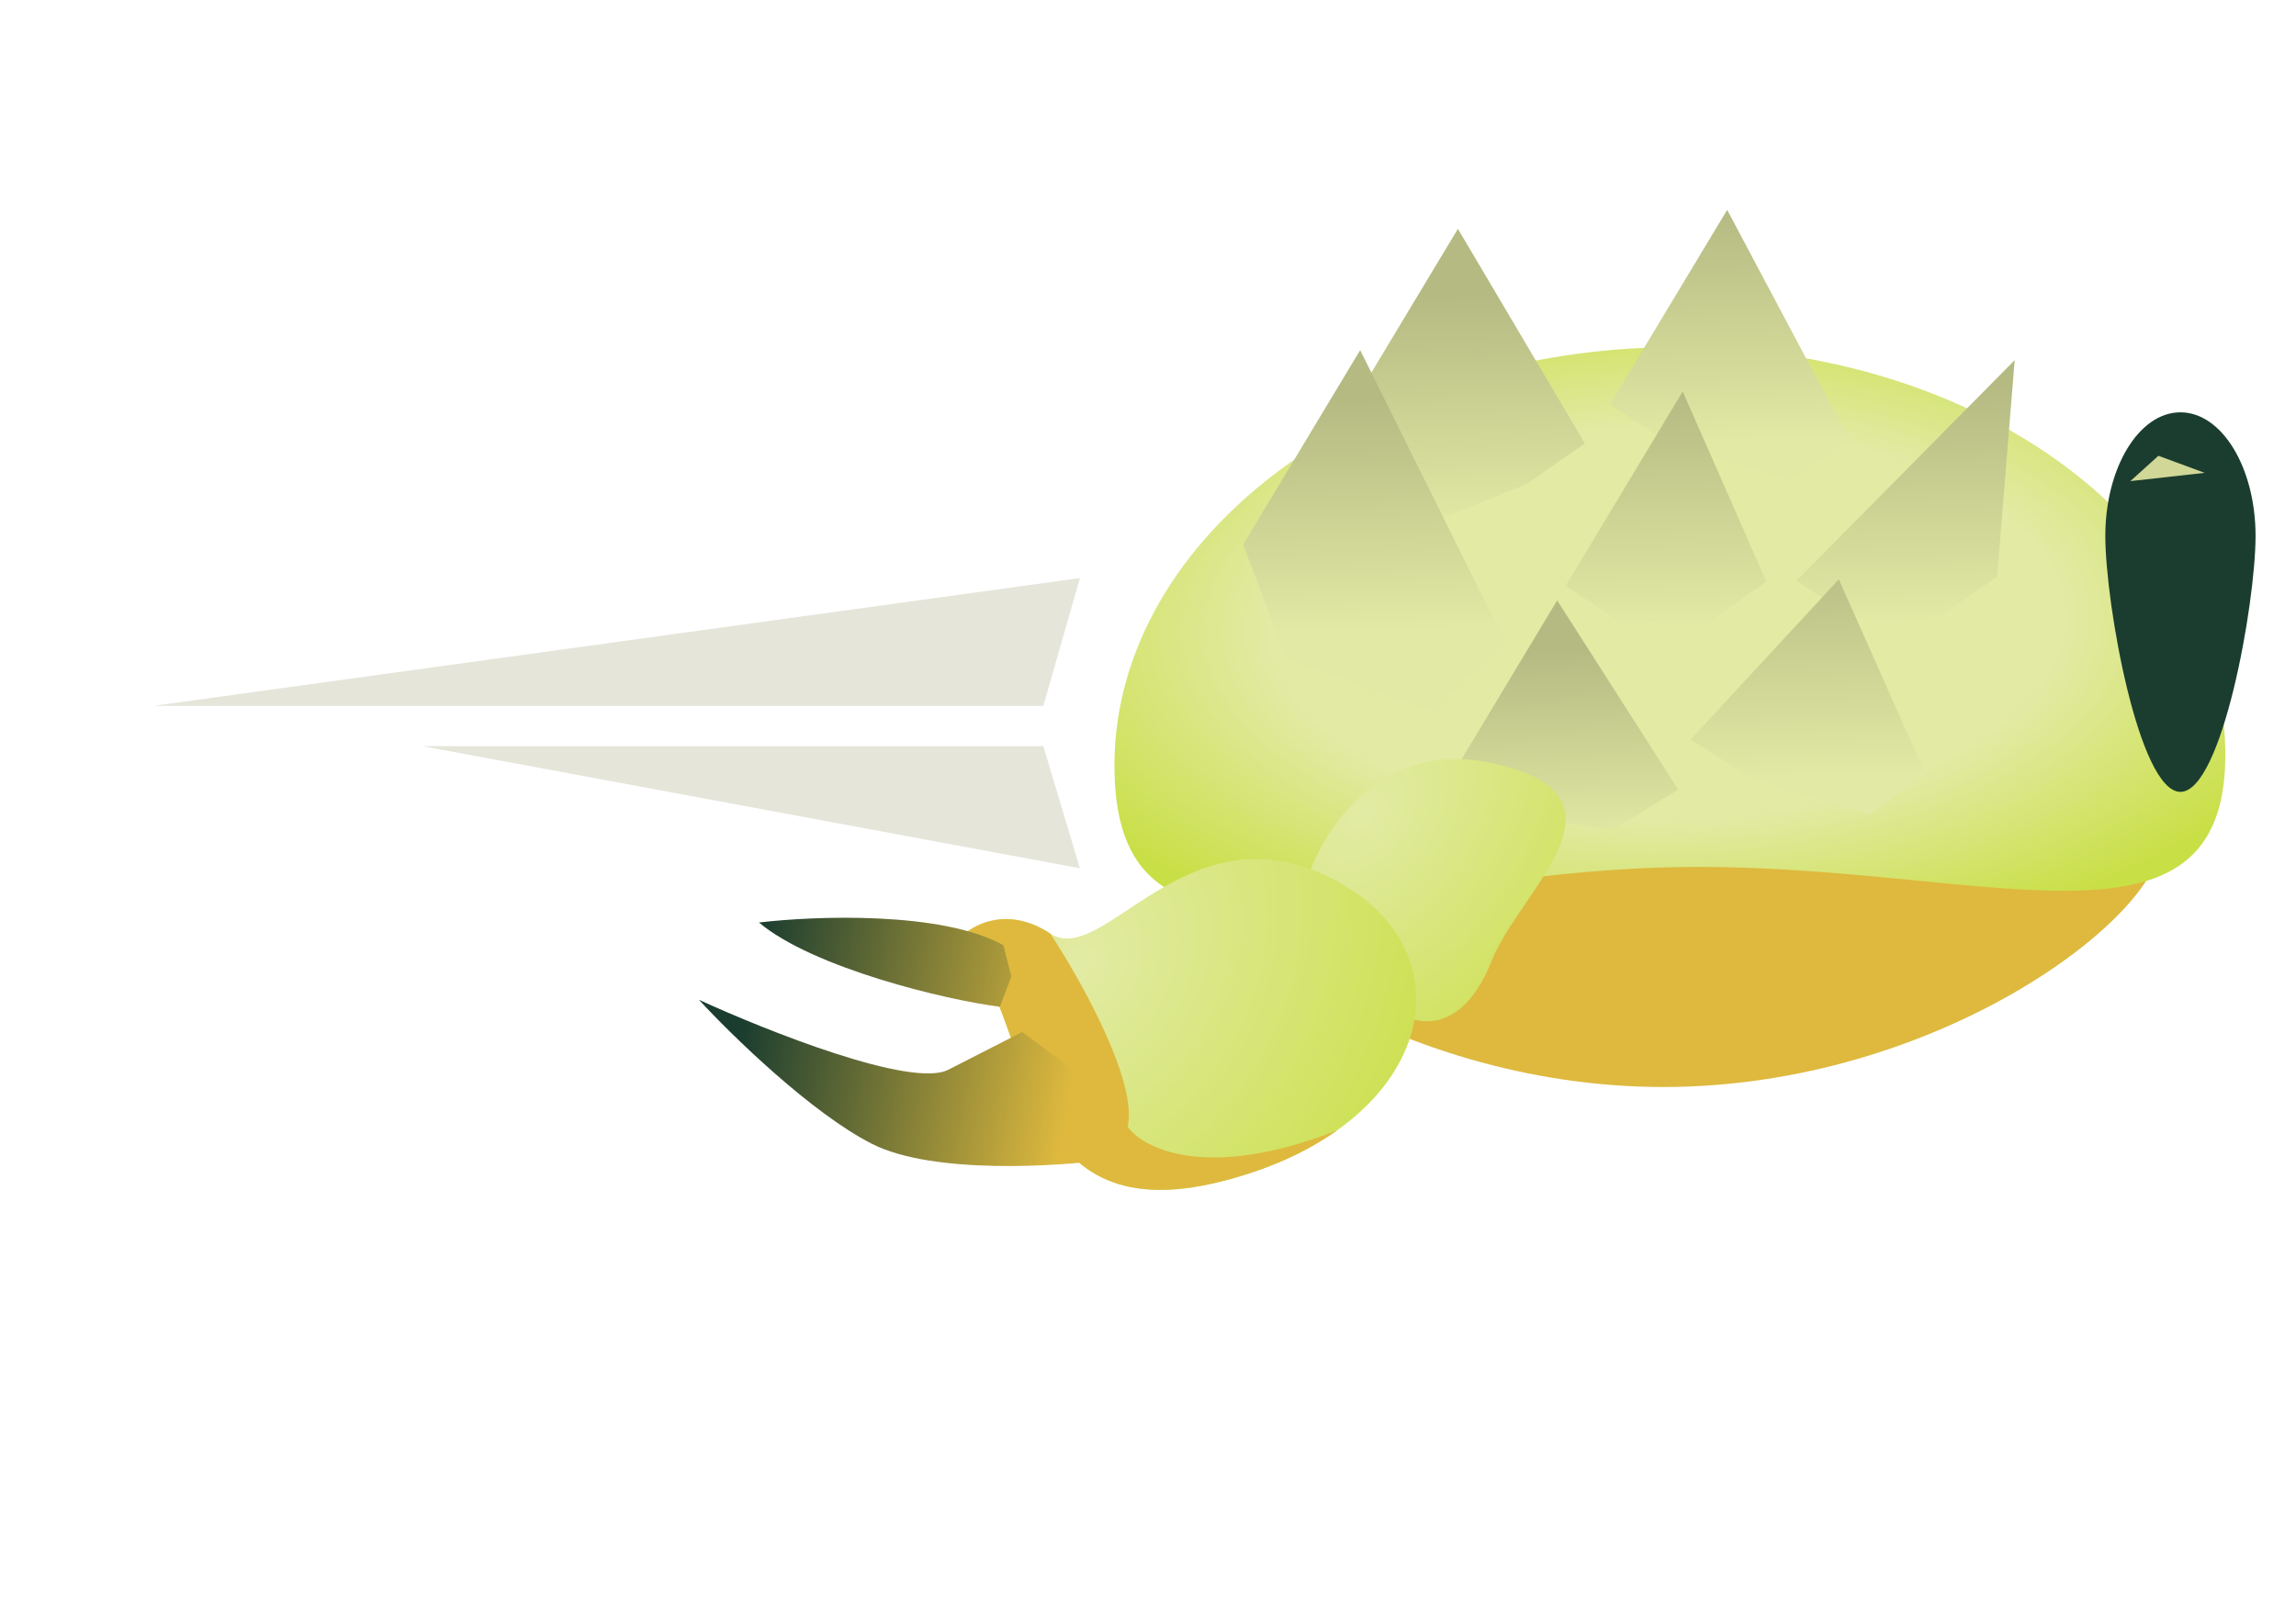 <svg width="44" height="31" viewBox="0 0 44 31" fill="none" xmlns="http://www.w3.org/2000/svg">
<path d="M41.413 16.122C41.413 17.553 37.143 20.835 31.876 20.835C26.61 20.835 22.34 17.553 22.34 16.122C22.34 14.691 26.61 13.53 31.876 13.53C37.143 13.53 41.413 14.691 41.413 16.122Z" fill="#DEB93E"/>
<path d="M42.644 14.342C42.74 18.716 37.924 16.493 32.046 16.622C26.169 16.752 21.455 19.185 21.358 14.811C21.262 10.437 25.949 6.786 31.827 6.657C37.705 6.527 42.548 9.968 42.644 14.342Z" fill="url(#paint0_radial_130_146)"/>
<path d="M28.383 15.571L27.598 15.236L29.841 11.508L32.16 15.135L30.925 15.891L28.383 15.571Z" fill="url(#paint1_linear_130_146)"/>
<path d="M27.231 10.09L25.696 8.114L27.939 4.386L30.372 8.499L29.248 9.284L27.231 10.09Z" fill="url(#paint2_linear_130_146)"/>
<path d="M31.971 8.487L30.855 7.75L33.099 4.023L35.431 8.411L34.307 9.196L31.971 8.487Z" fill="url(#paint3_linear_130_146)"/>
<path d="M35.542 11.87L34.427 11.133L38.609 6.903L38.273 11.049L37.148 11.834L35.542 11.87Z" fill="url(#paint4_linear_130_146)"/>
<path d="M31.119 11.967L30.004 11.231L32.247 7.503L33.849 11.146L32.725 11.932L31.119 11.967Z" fill="url(#paint5_linear_130_146)"/>
<path d="M35.815 15.621L36.897 14.836L35.239 11.104L32.399 14.174L33.557 14.91L35.815 15.621Z" fill="url(#paint6_linear_130_146)"/>
<path d="M24.649 12.609L23.823 10.439L26.066 6.711L28.854 12.326L27.419 13.619L24.649 12.609Z" fill="url(#paint7_linear_130_146)"/>
<path d="M43.225 10.272C43.225 11.58 42.58 15.178 41.785 15.178C40.991 15.178 40.346 11.58 40.346 10.272C40.346 8.963 40.991 7.903 41.785 7.903C42.58 7.903 43.225 8.963 43.225 10.272Z" fill="#1B3D2F"/>
<path d="M41.363 8.736L40.825 9.222L42.249 9.063L41.363 8.736Z" fill="#D0D797"/>
<path d="M28.652 14.639C26.411 14.121 25.289 15.987 25.008 16.984C26.426 20.183 27.917 20.118 28.582 18.425C29.115 17.068 31.453 15.286 28.652 14.639Z" fill="url(#paint8_radial_130_146)"/>
<path d="M20.127 17.893C19.308 17.356 18.637 17.723 18.404 17.974C19.883 19.558 19.336 23.666 23.402 22.646C27.468 21.625 28.292 18.24 25.51 16.832C22.727 15.425 21.151 18.566 20.127 17.893Z" fill="url(#paint9_radial_130_146)"/>
<path d="M20.127 17.894C19.308 17.356 18.637 17.723 18.404 17.974C19.883 19.558 19.336 23.666 23.402 22.646C24.303 22.42 25.044 22.078 25.623 21.667C23.149 22.638 21.917 22.025 21.61 21.597C21.81 20.738 20.705 18.77 20.127 17.894Z" fill="#DEB93E"/>
<path d="M19.229 18.118C18.057 17.462 15.618 17.554 14.545 17.682C15.582 18.555 18.131 19.168 19.161 19.297L19.382 18.717L19.229 18.118Z" fill="url(#paint10_linear_130_146)"/>
<path d="M21.216 20.979L19.588 19.781L18.173 20.504C17.47 20.864 14.694 19.76 13.394 19.163C14.017 19.84 15.553 21.339 16.715 21.927C17.877 22.514 20.273 22.364 21.325 22.216L21.216 20.979Z" fill="url(#paint11_linear_130_146)"/>
<path d="M2.938 13.53L19.994 13.53L20.695 11.08L2.938 13.53Z" fill="#E5E5DA"/>
<path d="M20.695 16.642L19.994 14.302L8.097 14.302L20.695 16.642Z" fill="#E5E5DA"/>
<defs>
<radialGradient id="paint0_radial_130_146" cx="0" cy="0" r="1" gradientUnits="userSpaceOnUse" gradientTransform="translate(31.943 11.949) rotate(88.739) scale(6.601 13.274)">
<stop offset="0.572" stop-color="#E2EAA4"/>
<stop offset="1" stop-color="#C9DF46"/>
</radialGradient>
<linearGradient id="paint1_linear_130_146" x1="29.46" y1="12.444" x2="29.567" y2="16.101" gradientUnits="userSpaceOnUse">
<stop stop-color="#B4BA82"/>
<stop offset="1" stop-color="#E2E9A4"/>
</linearGradient>
<linearGradient id="paint2_linear_130_146" x1="27.957" y1="5.635" x2="28.055" y2="10.072" gradientUnits="userSpaceOnUse">
<stop stop-color="#B4BA82"/>
<stop offset="1" stop-color="#E2E9A4"/>
</linearGradient>
<linearGradient id="paint3_linear_130_146" x1="32.697" y1="4.032" x2="32.795" y2="8.469" gradientUnits="userSpaceOnUse">
<stop stop-color="#B4BA82"/>
<stop offset="1" stop-color="#E2E9A4"/>
</linearGradient>
<linearGradient id="paint4_linear_130_146" x1="36.269" y1="7.414" x2="36.367" y2="11.851" gradientUnits="userSpaceOnUse">
<stop stop-color="#B4BA82"/>
<stop offset="1" stop-color="#E2E9A4"/>
</linearGradient>
<linearGradient id="paint5_linear_130_146" x1="31.846" y1="7.512" x2="31.943" y2="11.949" gradientUnits="userSpaceOnUse">
<stop stop-color="#B4BA82"/>
<stop offset="1" stop-color="#E2E9A4"/>
</linearGradient>
<linearGradient id="paint6_linear_130_146" x1="34.241" y1="10.456" x2="34.339" y2="14.893" gradientUnits="userSpaceOnUse">
<stop stop-color="#B4BA82"/>
<stop offset="1" stop-color="#E2E9A4"/>
</linearGradient>
<linearGradient id="paint7_linear_130_146" x1="25.685" y1="7.647" x2="25.783" y2="12.085" gradientUnits="userSpaceOnUse">
<stop stop-color="#B4BA82"/>
<stop offset="1" stop-color="#E2E9A4"/>
</linearGradient>
<radialGradient id="paint8_radial_130_146" cx="0" cy="0" r="1" gradientUnits="userSpaceOnUse" gradientTransform="translate(26.126 15.604) rotate(39.302) scale(4.833 7.138)">
<stop stop-color="#E2EBA4"/>
<stop offset="1" stop-color="#CEE156"/>
</radialGradient>
<radialGradient id="paint9_radial_130_146" cx="0" cy="0" r="1" gradientUnits="userSpaceOnUse" gradientTransform="translate(20.706 18.451) rotate(32.857) scale(6.247 8.004)">
<stop stop-color="#E2EBA4"/>
<stop offset="1" stop-color="#CEE156"/>
</radialGradient>
<linearGradient id="paint10_linear_130_146" x1="20.674" y1="19.981" x2="14.362" y2="18.874" gradientUnits="userSpaceOnUse">
<stop stop-color="#DEB93E"/>
<stop offset="1" stop-color="#1B3D2F"/>
</linearGradient>
<linearGradient id="paint11_linear_130_146" x1="20.674" y1="19.981" x2="14.362" y2="18.874" gradientUnits="userSpaceOnUse">
<stop stop-color="#DEB93E"/>
<stop offset="1" stop-color="#1B3D2F"/>
</linearGradient>
</defs>
</svg>
